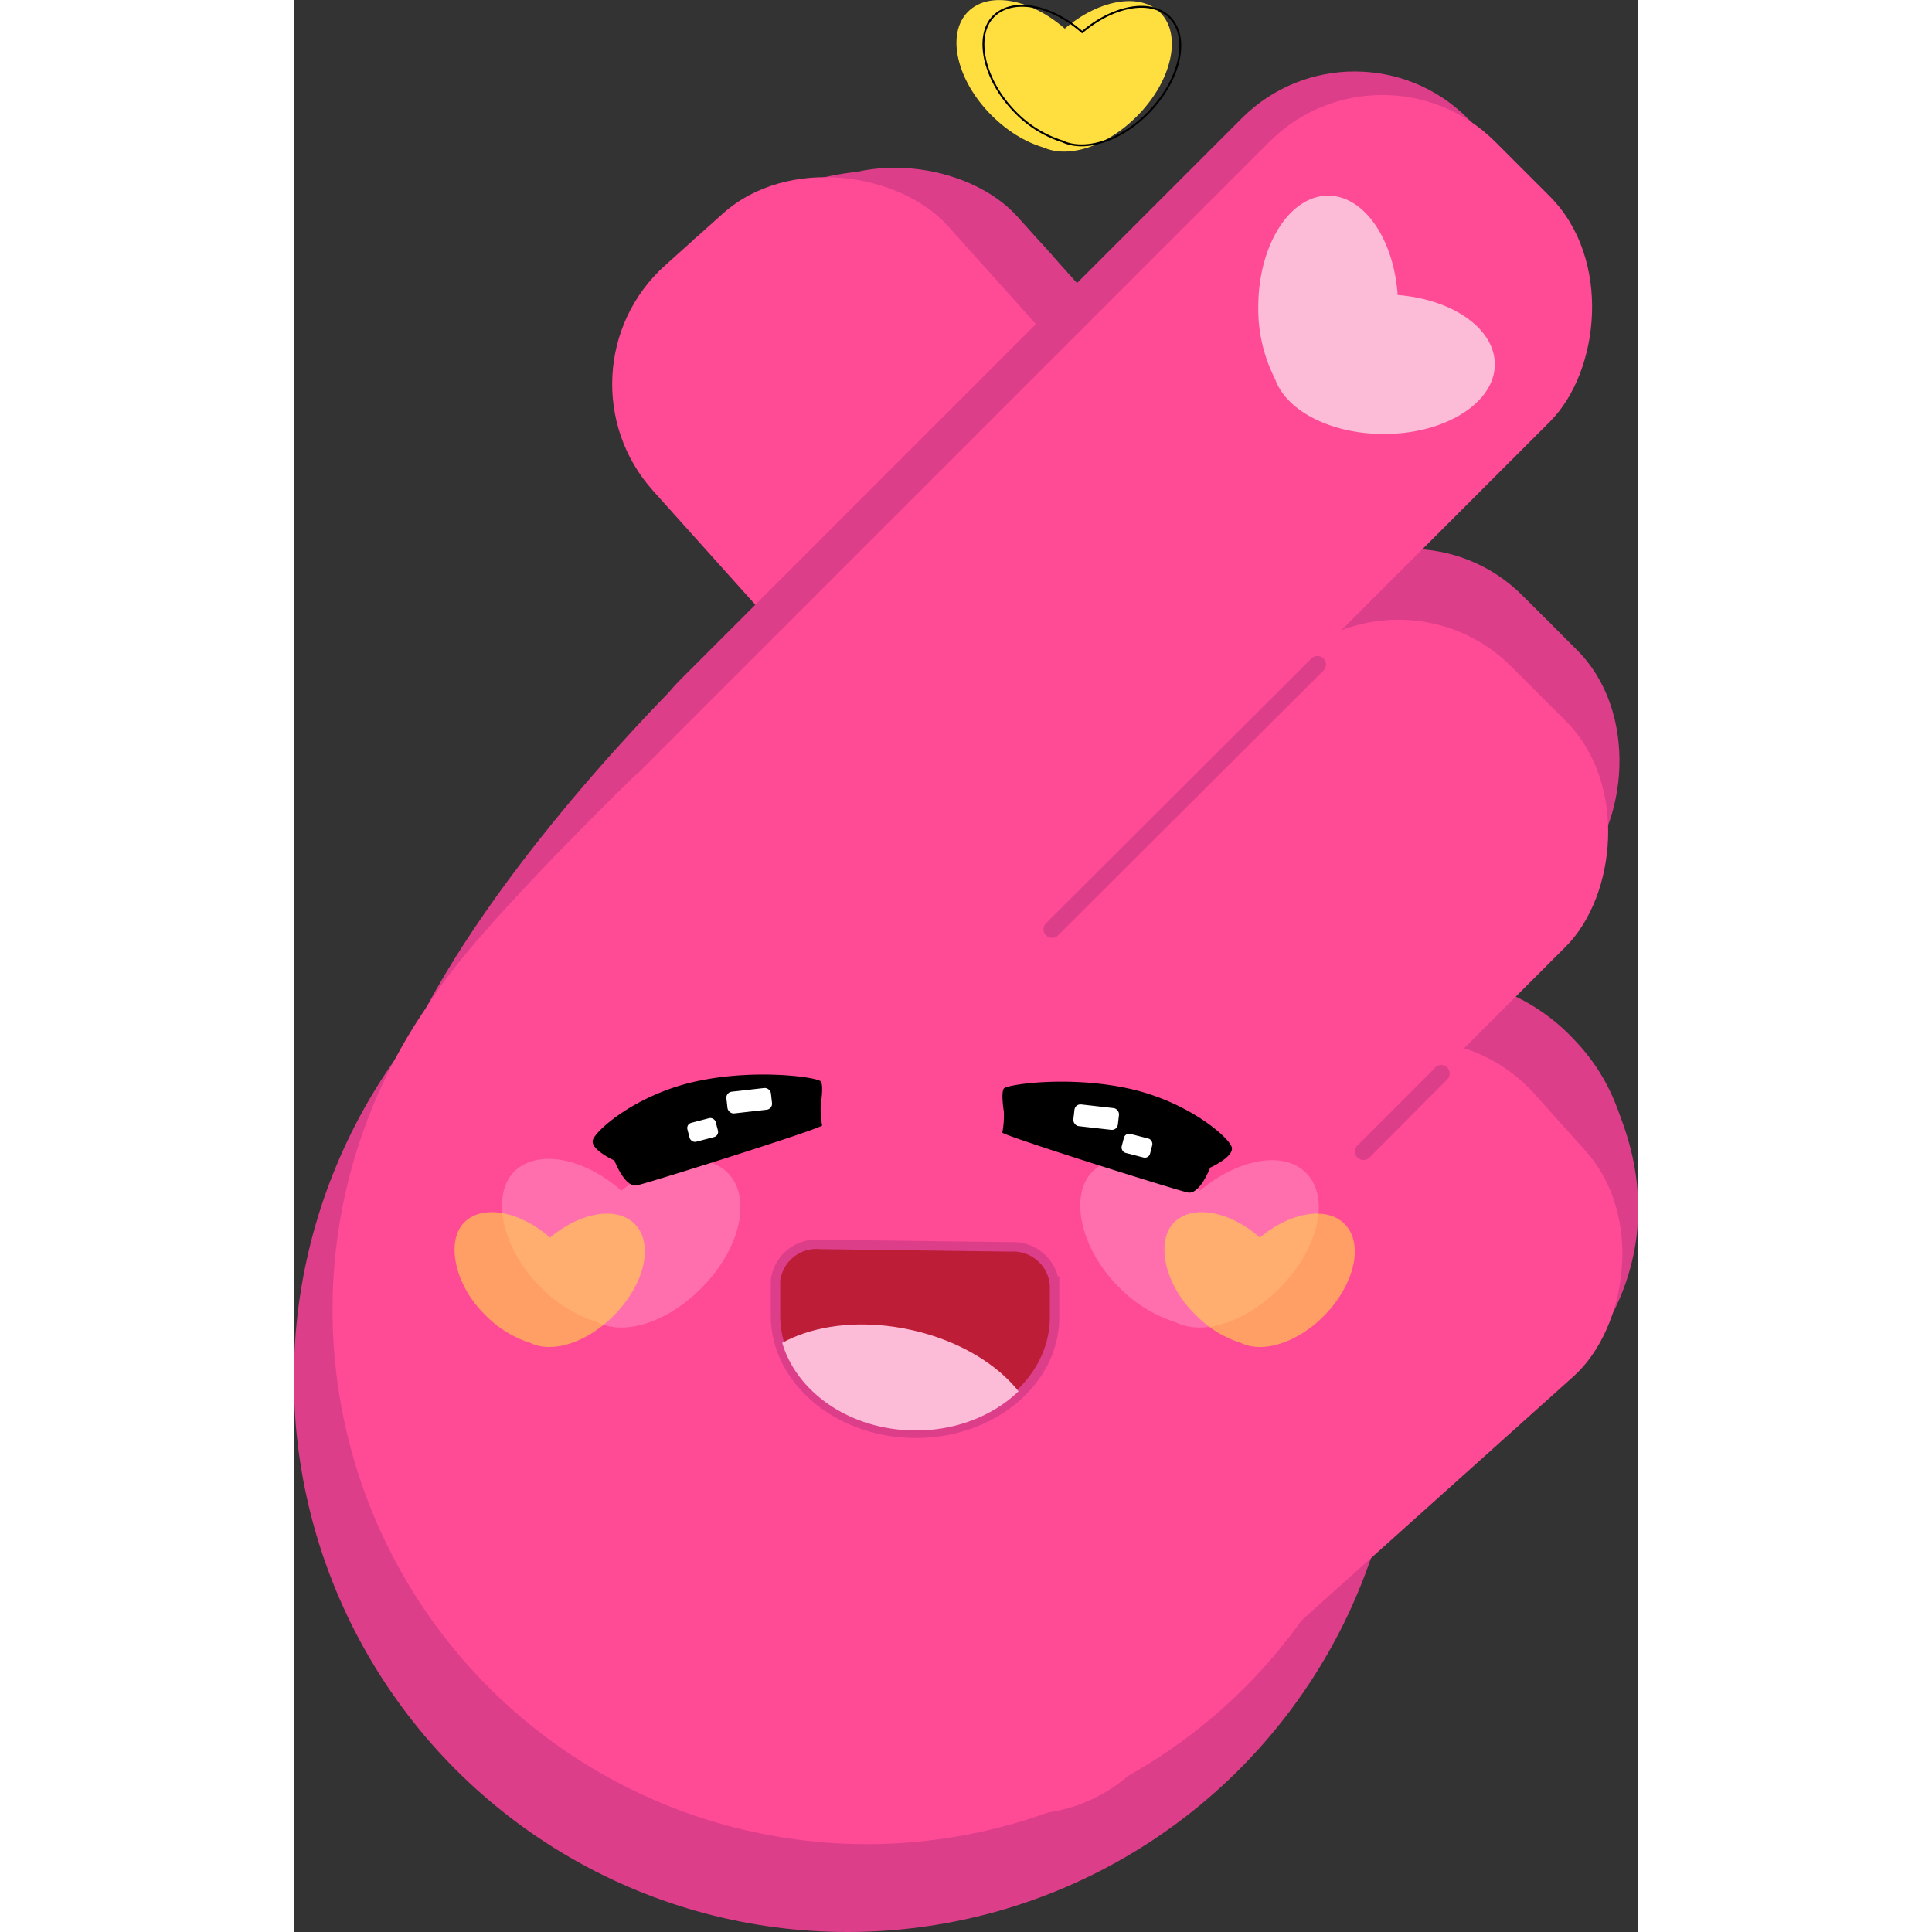<svg xmlns="http://www.w3.org/2000/svg" xmlns:xlink="http://www.w3.org/1999/xlink" width="190" height="190" viewBox="0 0 98.38 141.39"><rect x="0" y="0" width="98.38" height="141.39" fill="#333333" stroke="none"/><defs><style>.cls-1,.cls-5,.cls-9{fill:none;stroke-miterlimit:10}.cls-1,.cls-9{stroke:#dc3e8a}.cls-1{stroke-width:.55px}.cls-2{fill:#dc3e8a}.cls-3{fill:#ff4a96}.cls-12,.cls-4{fill:#ffdf3f}.cls-5{stroke:#000;stroke-width:.14px}.cls-6{fill:#fcbbd6}.cls-7{fill:#be1d38}.cls-8{clip-path:url(#clip-path)}.cls-9{stroke-width:.83px}.cls-10{fill:#ffa3cf;opacity:.42}.cls-11{fill:#fff}.cls-12{opacity:.56}</style><clipPath id="clip-path"><path d="M35.18,93.71l0,2.46c-.07,4.77,4.47,8.7,10.15,8.79h0c5.67.09,10.34-3.71,10.41-8.48l0-2.45a3.11,3.11,0,0,0-3.28-2.85L38.54,91A3.09,3.09,0,0,0,35.18,93.71Z" class="cls-1"/></clipPath></defs><g id="레이어_2" data-name="레이어 2"><g id="Layer_1" data-name="Layer 1"><path d="M94.14,99.54s7.35-7.24,2.71-18.39-8.17,4-8.17,4Z" class="cls-2"/><path d="M92.17,68.67s9.61-13-.26-23.09S85.9,63,85.9,63Z" class="cls-2"/><circle cx="40.51" cy="100.88" r="40.51" class="cls-2"/><path d="M29.27,48.84S16.41,61.19,9.65,73.8c-4.55,8.47,23,.18,23,.18Z" class="cls-2"/><path d="M29.27,17.52s14.29-11.59,25.56.42S42.05,31,42.05,31Z" class="cls-2"/><rect width="29" height="50.77" x="36.81" y="10.34" class="cls-2" rx="11.68" transform="translate(113.36 28.06) rotate(138.1)"/><path d="M93.7,76.09h0a14.34,14.34,0,0,1-.34,20.29L63.05,124.29c-5.7,5.39-18.15,9-23.66,3.23L37,124.94c-5.5-5.81-2.93-12.33,2.77-17.72l33.68-31.9A14.35,14.35,0,0,1,93.7,76.09Z" class="cls-2"/><rect width="29" height="97.31" x="43" y="31.33" class="cls-2" rx="11.68" transform="translate(41.61 177.2) rotate(-135)"/><rect width="29" height="66.87" x="37.1" y="8.97" class="cls-3" rx="11.68" transform="translate(118.33 39.52) rotate(138.1)"/><rect width="29" height="66.87" x="53.27" y="71.04" class="cls-3" rx="11.68" transform="translate(35.27 224.68) rotate(-131.9)"/><rect width="29" height="97.31" x="42.18" y="36.51" class="cls-3" rx="11.68" transform="translate(36.54 185.47) rotate(-135)"/><circle cx="41.93" cy="95.86" r="39.1" class="cls-3"/><path d="M26.71,55.06S13.23,67.94,10.08,73.18,22,88.26,22,88.26Z" class="cls-3"/><ellipse cx="54" cy="5.51" class="cls-4" rx="4.15" ry="6.59" transform="translate(11.92 39.8) rotate(-45)"/><ellipse cx="58.74" cy="5.59" class="cls-4" rx="6.59" ry="4.15" transform="translate(13.26 43.17) rotate(-45)"/><path d="M64.1,1.27C62.73-.1,60,.4,57.69,2.35,55.4.34,52.59-.19,51.2,1.2s-.77,4.6,1.59,7a8.3,8.3,0,0,0,3.44,2.14c1.63.78,4.24,0,6.28-2.07C64.87,5.87,65.58,2.75,64.1,1.27Z" class="cls-5"/><rect width="29" height="81.64" x="44.52" y="-1.31" class="cls-2" rx="11.68" transform="translate(72.82 109.18) rotate(-135)"/><rect width="29" height="97.31" x="41.01" y="-1.89" class="cls-3" rx="11.68" transform="translate(61.69 119.09) rotate(-135)"/><path d="M87.89,26.66c0-2.61-3.1-4.76-7.11-5.07-.28-4.09-2.45-7.27-5.09-7.27-2.82,0-5.11,3.64-5.11,8.13a11.29,11.29,0,0,0,1.24,5.31c.81,2.29,4.05,4,7.94,4C84.25,31.77,87.89,29.48,87.89,26.66Z" class="cls-6"/><path d="M38.14,96.26l0,1.73c0,3.36,3.15,6.14,7.16,6.2h0c4,.07,7.29-2.61,7.34-6l0-1.73a2.17,2.17,0,0,0-2.31-2l-9.82-.15A2.18,2.18,0,0,0,38.14,96.26Z" class="cls-7"/><g class="cls-8"><path d="M35.18,93.71l0,2.46c-.07,4.77,4.47,8.7,10.15,8.79h0c5.67.09,10.34-3.71,10.41-8.48l0-2.45a3.11,3.11,0,0,0-3.28-2.85L38.54,91A3.09,3.09,0,0,0,35.18,93.71Z" class="cls-7"/><path d="M35.18,93.71l0,2.46c-.07,4.77,4.47,8.7,10.15,8.79h0c5.67.09,10.34-3.71,10.41-8.48l0-2.45a3.11,3.11,0,0,0-3.28-2.85L38.54,91A3.09,3.09,0,0,0,35.18,93.71Z" class="cls-9"/><ellipse cx="43.34" cy="104.41" class="cls-6" rx="7.13" ry="11.06" transform="matrix(0.21, -0.98, 0.98, 0.21, -67.85, 124.84)"/></g><path d="M35.18,93.71l0,2.46c-.07,4.77,4.47,8.7,10.15,8.79h0c5.67.09,10.34-3.71,10.41-8.48l0-2.45a3.11,3.11,0,0,0-3.28-2.85L38.54,91A3.09,3.09,0,0,0,35.18,93.71Z" class="cls-1"/><path d="M74.07,85.83c-1.66-1.66-5-1-7.76,1.31-2.78-2.43-6.19-3.07-7.87-1.39s-.94,5.57,1.93,8.44a10.06,10.06,0,0,0,4.17,2.58c2,1,5.13,0,7.61-2.5C75,91.41,75.87,87.63,74.07,85.83Z" class="cls-10"/><path d="M31.75,85.83c-1.66-1.66-5-1-7.77,1.31-2.77-2.43-6.18-3.07-7.86-1.39s-.94,5.57,1.92,8.44a10.06,10.06,0,0,0,4.17,2.58c2,1,5.14,0,7.61-2.5C32.68,91.41,33.54,87.63,31.75,85.83Z" class="cls-10"/><path d="M23.46,84.93s-1.76-.79-1.58-1.49,3.16-3.34,7.55-4.3,8.9-.3,9.13,0,0,1.69,0,1.69a6.61,6.61,0,0,0,.1,1.53c.13.17-12.68,4.21-13.56,4.39S23.46,84.93,23.46,84.93Z"/><rect width="3.28" height="1.6" x="31.68" y="79.75" class="cls-11" rx=".44" transform="translate(-8.86 4.27) rotate(-6.47)"/><rect width="2.14" height="1.43" x="28.85" y="81.98" class="cls-11" rx=".39" transform="translate(-19.88 10.21) rotate(-14.6)"/><path d="M67.06,85.45s1.76-.79,1.58-1.49-3.16-3.34-7.55-4.3-8.9-.3-9.13,0,0,1.69,0,1.69a6.68,6.68,0,0,1-.11,1.53c-.13.17,12.69,4.21,13.57,4.39S67.06,85.45,67.06,85.45Z"/><rect width="3.28" height="1.6" x="57.07" y="80.95" class="cls-11" rx=".44" transform="translate(107.84 169.6) rotate(-173.53)"/><rect width="2.14" height="1.43" x="60.95" y="83.21" class="cls-11" rx=".39" transform="matrix(-0.97, -0.25, 0.25, -0.97, 100.88, 180.76)"/><path d="M76.89,89.57c-1.32-1.33-4-.84-6.19,1-2.21-1.94-4.93-2.45-6.28-1.11S63.68,94,66,96.23a8,8,0,0,0,3.33,2.06c1.57.76,4.09,0,6.07-2C77.64,94,78.33,91,76.89,89.57Z" class="cls-12"/><path d="M24.94,89.57c-1.32-1.33-4-.84-6.19,1-2.22-1.94-4.94-2.45-6.28-1.11S11.72,94,14,96.23a8,8,0,0,0,3.33,2.06c1.57.76,4.09,0,6.07-2C25.69,94,26.37,91,24.94,89.57Z" class="cls-12"/><path d="M74.47,48.19,55,67.61a.63.63,0,0,0,.88.89L75.35,49.07a.62.62,0,0,0-.88-.88Z" class="cls-2"/><path d="M83.52,78.15l-5.68,5.68a.62.62,0,0,0,.88.88L84.4,79a.62.62,0,0,0-.88-.88Z" class="cls-2"/></g></g></svg>